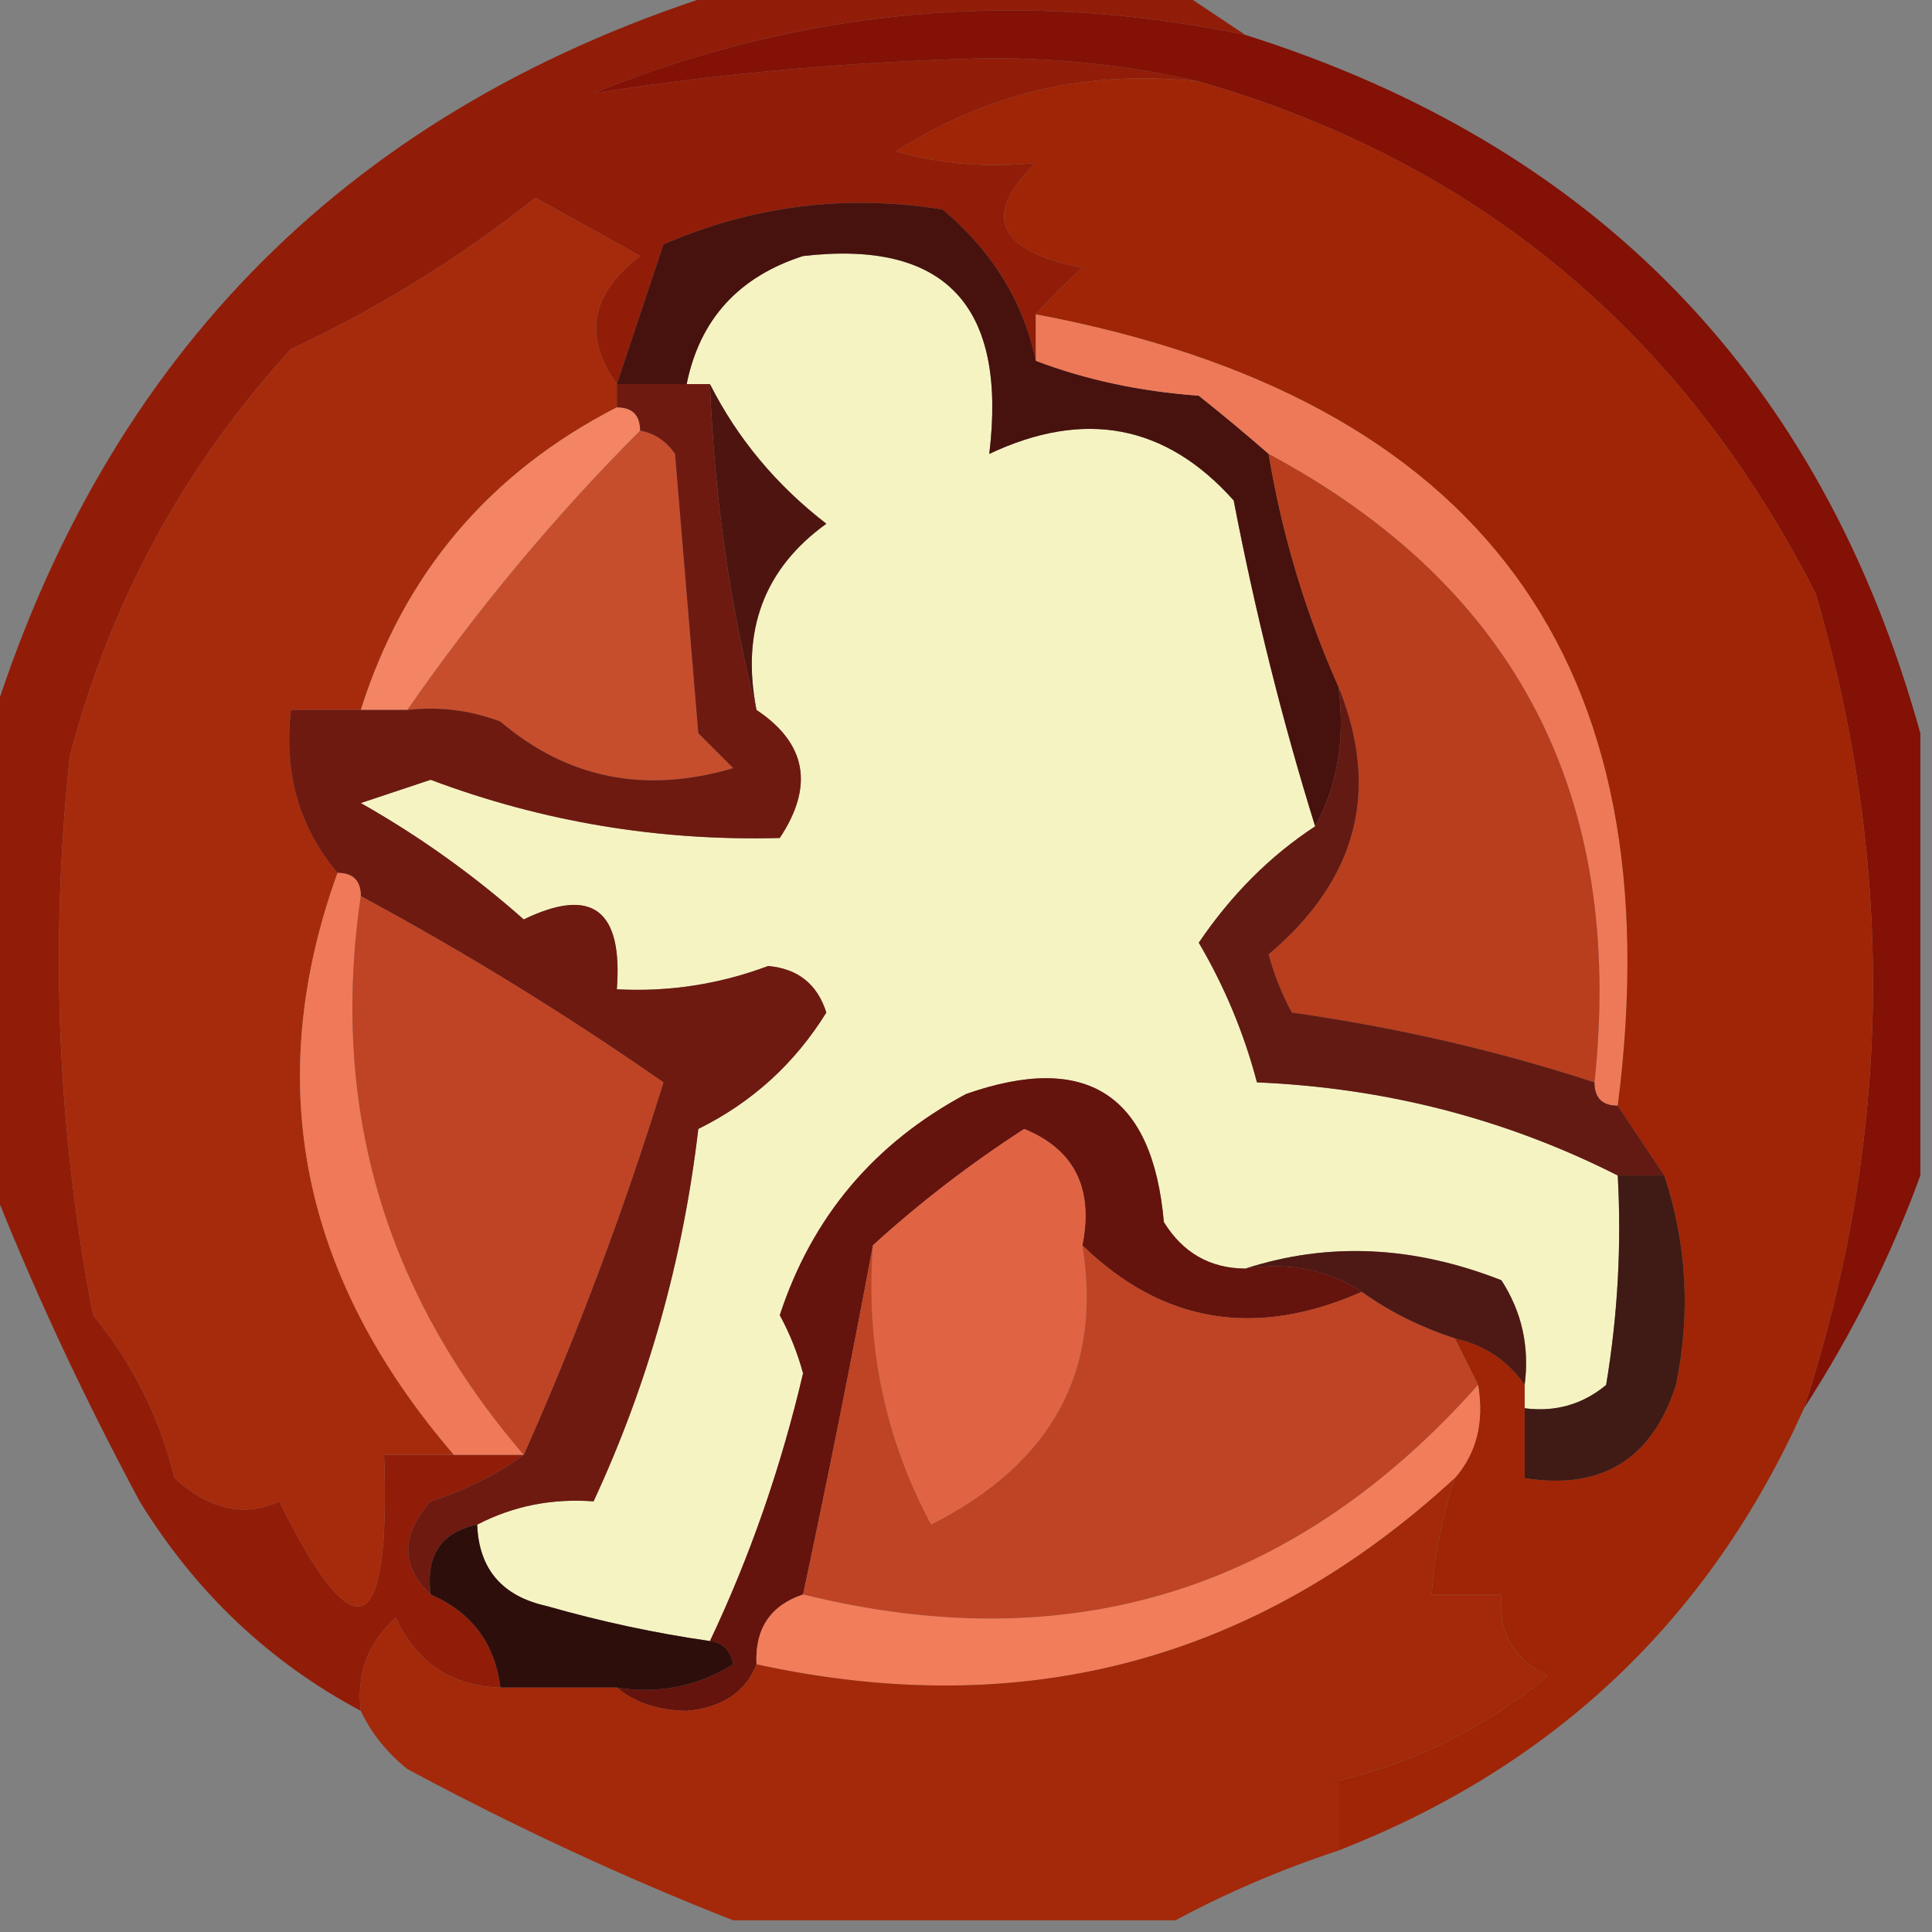 <svg width="83" height="83" viewBox="0 0 83 83" fill="none" xmlns="http://www.w3.org/2000/svg">
<rect x="0" y="0" width="83" height="83" fill="#808080" stroke="none"/>
<g clip-path="url(#clip0_2_147)">
<path fill-rule="evenodd" clip-rule="evenodd" d="M31.5 -0.5C37.833 -0.5 44.167 -0.5 50.5 -0.5C51.5 0.167 52.5 0.833 53.5 1.5C43.883 -0.491 34.55 0.342 25.5 4C31.067 3.133 36.734 2.633 42.5 2.5C45.686 2.502 48.686 2.835 51.5 3.5C46.778 2.977 42.445 3.977 38.5 6.5C40.413 7.051 42.413 7.218 44.5 7C42.161 9.269 42.828 10.769 46.5 11.5C45.757 12.182 45.091 12.848 44.5 13.5C44.5 14.167 44.5 14.833 44.5 15.5C43.961 12.958 42.628 10.792 40.5 9C36.339 8.333 32.339 8.833 28.5 10.5C27.833 12.5 27.167 14.5 26.5 16.5C25.035 14.454 25.368 12.62 27.5 11C25.99 10.15 24.49 9.317 23 8.5C19.755 11.079 16.255 13.245 12.5 15C7.887 20.06 4.72 25.894 3 32.5C2.137 40.564 2.47 48.564 4 56.5C5.696 58.56 6.863 60.893 7.5 63.5C9.012 64.862 10.512 65.196 12 64.5C15.281 71.124 16.781 70.457 16.5 62.5C17.5 62.5 18.5 62.5 19.5 62.5C20.5 62.5 21.5 62.5 22.5 62.5C21.359 63.339 20.026 64.006 18.5 64.5C17.218 65.958 17.218 67.292 18.5 68.5C20.262 69.262 21.262 70.596 21.5 72.5C19.408 72.439 17.908 71.439 17 69.5C15.812 70.563 15.312 71.897 15.5 73.5C11.566 71.402 8.4 68.402 6 64.5C3.511 59.863 1.344 55.196 -0.5 50.5C-0.5 44.167 -0.5 37.833 -0.5 31.5C4.5 15.167 15.167 4.5 31.5 -0.5Z" fill="#911D09"/>
<path fill-rule="evenodd" clip-rule="evenodd" d="M53.5 1.5C68.594 6.261 78.261 16.261 82.5 31.5C82.5 37.833 82.5 44.167 82.5 50.5C81.217 54.008 79.55 57.342 77.5 60.5C81.278 48.913 81.445 37.246 78 25.5C72.285 14.274 63.452 6.941 51.5 3.5C48.686 2.835 45.686 2.502 42.5 2.5C36.734 2.633 31.067 3.133 25.5 4C34.55 0.342 43.883 -0.491 53.5 1.5Z" fill="#831106"/>
<path fill-rule="evenodd" clip-rule="evenodd" d="M56.5 35.5C54.57 36.764 52.903 38.43 51.5 40.5C52.609 42.385 53.443 44.385 54 46.5C59.523 46.733 64.689 48.067 69.5 50.5C69.665 53.518 69.498 56.518 69 59.5C67.989 60.337 66.822 60.67 65.5 60.5C65.5 60.167 65.5 59.833 65.5 59.5C65.713 57.856 65.38 56.356 64.5 55C60.72 53.515 57.053 53.348 53.5 54.5C51.983 54.489 50.816 53.823 50 52.5C49.516 47.014 46.683 45.181 41.5 47C37.55 49.115 34.883 52.281 33.5 56.5C33.931 57.294 34.264 58.127 34.5 59C33.551 63.044 32.218 66.877 30.5 70.5C28.146 70.162 25.813 69.662 23.5 69C21.574 68.578 20.574 67.411 20.5 65.5C22.042 64.699 23.709 64.366 25.5 64.5C27.84 59.462 29.34 54.129 30 48.5C32.308 47.359 34.141 45.692 35.5 43.5C35.113 42.28 34.28 41.614 33 41.5C30.901 42.286 28.735 42.62 26.5 42.5C26.762 39.079 25.428 38.079 22.5 39.5C20.343 37.588 18.009 35.921 15.5 34.5C16.5 34.167 17.5 33.833 18.5 33.5C23.308 35.307 28.308 36.14 33.5 36C34.98 33.766 34.647 31.932 32.5 30.5C31.828 27.092 32.828 24.425 35.5 22.5C33.348 20.838 31.682 18.838 30.5 16.5C30.167 16.5 29.833 16.5 29.5 16.5C30.061 13.726 31.727 11.892 34.5 11C40.604 10.294 43.271 13.127 42.5 19.5C46.589 17.571 50.089 18.238 53 21.5C53.927 26.313 55.093 30.98 56.5 35.5Z" fill="#F6F3C3"/>
<path fill-rule="evenodd" clip-rule="evenodd" d="M44.5 15.5C46.631 16.314 48.964 16.814 51.5 17C52.571 17.852 53.571 18.685 54.5 19.5C55.077 22.966 56.077 26.299 57.5 29.5C57.795 31.735 57.461 33.735 56.5 35.5C55.093 30.98 53.927 26.313 53 21.5C50.089 18.238 46.589 17.571 42.5 19.5C43.271 13.127 40.604 10.294 34.5 11C31.727 11.892 30.061 13.726 29.5 16.5C28.5 16.5 27.5 16.5 26.5 16.5C27.167 14.5 27.833 12.5 28.5 10.5C32.339 8.833 36.339 8.333 40.5 9C42.628 10.792 43.961 12.958 44.5 15.5Z" fill="#47120E"/>
<path fill-rule="evenodd" clip-rule="evenodd" d="M26.5 16.5C26.5 16.833 26.5 17.167 26.5 17.5C21.021 20.311 17.355 24.644 15.5 30.5C14.5 30.5 13.5 30.5 12.5 30.5C12.185 33.211 12.852 35.544 14.5 37.5C11.247 46.511 12.914 54.845 19.5 62.5C18.5 62.5 17.5 62.5 16.5 62.5C16.781 70.457 15.281 71.124 12 64.5C10.512 65.196 9.012 64.862 7.5 63.5C6.863 60.893 5.696 58.56 4 56.5C2.47 48.564 2.137 40.564 3 32.5C4.72 25.894 7.887 20.06 12.5 15C16.255 13.245 19.755 11.079 23 8.5C24.49 9.317 25.99 10.15 27.5 11C25.368 12.62 25.035 14.454 26.5 16.5Z" fill="#A62B0C"/>
<path fill-rule="evenodd" clip-rule="evenodd" d="M30.5 16.5C31.682 18.838 33.348 20.838 35.5 22.5C32.828 24.425 31.828 27.092 32.5 30.5C31.356 26.036 30.69 21.37 30.5 16.5Z" fill="#4E1510"/>
<path fill-rule="evenodd" clip-rule="evenodd" d="M26.5 17.5C27.167 17.5 27.5 17.833 27.5 18.5C23.843 22.164 20.509 26.164 17.5 30.5C16.833 30.5 16.167 30.5 15.5 30.5C17.355 24.644 21.021 20.311 26.5 17.5Z" fill="#F38564"/>
<path fill-rule="evenodd" clip-rule="evenodd" d="M44.5 13.5C63.614 17.102 71.947 28.435 69.5 47.5C68.833 47.5 68.5 47.167 68.5 46.5C69.812 34.205 65.145 25.205 54.5 19.5C53.571 18.685 52.571 17.852 51.5 17C48.964 16.814 46.631 16.314 44.5 15.5C44.5 14.833 44.5 14.167 44.5 13.5Z" fill="#EE7959"/>
<path fill-rule="evenodd" clip-rule="evenodd" d="M27.5 18.5C28.117 18.611 28.617 18.944 29 19.5C29.333 23.5 29.667 27.5 30 31.5C30.5 32 31 32.5 31.5 33C27.712 34.116 24.378 33.45 21.5 31C20.207 30.51 18.873 30.343 17.5 30.5C20.509 26.164 23.843 22.164 27.5 18.5Z" fill="#C64E2D"/>
<path fill-rule="evenodd" clip-rule="evenodd" d="M54.5 19.5C65.145 25.205 69.812 34.205 68.5 46.5C64.34 45.139 60.006 44.139 55.5 43.5C55.069 42.706 54.736 41.873 54.5 41C58.307 37.788 59.307 33.955 57.5 29.5C56.077 26.299 55.077 22.966 54.5 19.5Z" fill="#B83E1E"/>
<path fill-rule="evenodd" clip-rule="evenodd" d="M51.5 3.5C63.452 6.941 72.285 14.274 78 25.5C81.445 37.246 81.278 48.913 77.5 60.5C73.46 69.538 66.794 75.872 57.5 79.5C57.5 78.5 57.5 77.5 57.5 76.5C60.806 75.715 63.806 74.215 66.5 72C65.027 71.29 64.36 70.124 64.5 68.5C63.5 68.5 62.5 68.5 61.5 68.5C61.629 66.784 61.962 65.117 62.5 63.5C63.434 62.432 63.768 61.099 63.5 59.5C63.167 58.833 62.833 58.167 62.5 57.5C63.778 57.782 64.778 58.449 65.5 59.5C65.5 59.833 65.5 60.167 65.5 60.5C65.5 61.5 65.5 62.5 65.5 63.5C68.808 64.026 70.975 62.693 72 59.5C72.634 56.445 72.468 53.445 71.5 50.5C70.833 49.5 70.167 48.5 69.5 47.5C71.947 28.435 63.614 17.102 44.5 13.5C45.091 12.848 45.757 12.182 46.5 11.5C42.828 10.769 42.161 9.269 44.5 7C42.413 7.218 40.413 7.051 38.5 6.5C42.445 3.977 46.778 2.977 51.5 3.5Z" fill="#9F2506"/>
<path fill-rule="evenodd" clip-rule="evenodd" d="M26.5 17.5C26.5 17.167 26.5 16.833 26.5 16.5C27.5 16.5 28.5 16.5 29.5 16.5C29.833 16.5 30.167 16.5 30.5 16.5C30.69 21.37 31.356 26.036 32.5 30.5C34.647 31.932 34.98 33.766 33.5 36C28.308 36.14 23.308 35.307 18.5 33.5C17.5 33.833 16.5 34.167 15.5 34.5C18.009 35.921 20.343 37.588 22.5 39.5C25.428 38.079 26.762 39.079 26.5 42.5C28.735 42.62 30.901 42.286 33 41.5C34.28 41.614 35.113 42.28 35.5 43.5C34.141 45.692 32.308 47.359 30 48.5C29.34 54.129 27.84 59.462 25.5 64.5C23.709 64.366 22.042 64.699 20.5 65.5C18.952 65.821 18.285 66.821 18.5 68.5C17.218 67.292 17.218 65.958 18.5 64.5C20.026 64.006 21.359 63.339 22.5 62.5C24.798 57.332 26.798 51.999 28.5 46.5C24.278 43.56 19.945 40.894 15.5 38.5C15.5 37.833 15.167 37.5 14.5 37.5C12.852 35.544 12.185 33.211 12.5 30.5C13.5 30.5 14.5 30.5 15.5 30.5C16.167 30.5 16.833 30.5 17.5 30.5C18.873 30.343 20.207 30.51 21.5 31C24.378 33.45 27.712 34.116 31.5 33C31 32.5 30.5 32 30 31.5C29.667 27.5 29.333 23.5 29 19.5C28.617 18.944 28.117 18.611 27.5 18.5C27.5 17.833 27.167 17.5 26.5 17.5Z" fill="#6E1A11"/>
<path fill-rule="evenodd" clip-rule="evenodd" d="M57.5 29.5C59.307 33.955 58.307 37.788 54.5 41C54.736 41.873 55.069 42.706 55.5 43.5C60.006 44.139 64.34 45.139 68.5 46.5C68.5 47.167 68.833 47.5 69.5 47.5C70.167 48.5 70.833 49.5 71.5 50.5C70.833 50.5 70.167 50.5 69.5 50.5C64.689 48.067 59.523 46.733 54 46.5C53.443 44.385 52.609 42.385 51.5 40.5C52.903 38.43 54.57 36.764 56.5 35.5C57.461 33.735 57.795 31.735 57.5 29.5Z" fill="#631A13"/>
<path fill-rule="evenodd" clip-rule="evenodd" d="M14.5 37.5C15.167 37.5 15.5 37.833 15.5 38.5C14.176 47.531 16.509 55.531 22.5 62.5C21.5 62.5 20.5 62.5 19.5 62.5C12.914 54.845 11.247 46.511 14.5 37.5Z" fill="#EF7958"/>
<path fill-rule="evenodd" clip-rule="evenodd" d="M53.5 54.5C57.053 53.348 60.72 53.515 64.5 55C65.38 56.356 65.713 57.856 65.5 59.5C64.778 58.449 63.778 57.782 62.5 57.5C61.005 57.011 59.672 56.345 58.5 55.5C57.081 54.549 55.415 54.216 53.5 54.5Z" fill="#4E1914"/>
<path fill-rule="evenodd" clip-rule="evenodd" d="M15.5 38.5C19.945 40.894 24.278 43.56 28.5 46.5C26.798 51.999 24.798 57.332 22.5 62.5C16.509 55.531 14.176 47.531 15.5 38.5Z" fill="#BE4425"/>
<path fill-rule="evenodd" clip-rule="evenodd" d="M53.5 54.5C55.415 54.215 57.081 54.549 58.5 55.5C53.94 57.512 49.94 56.845 46.5 53.5C46.99 51.052 46.157 49.385 44 48.5C41.659 50.016 39.492 51.683 37.5 53.5C36.587 58.397 35.587 63.397 34.5 68.5C33.094 68.973 32.427 69.973 32.5 71.5C32.03 72.694 31.03 73.36 29.5 73.5C28.274 73.481 27.274 73.147 26.5 72.5C28.288 72.785 29.955 72.452 31.5 71.5C31.376 70.893 31.043 70.56 30.5 70.5C32.218 66.877 33.551 63.044 34.5 59C34.264 58.127 33.931 57.294 33.5 56.5C34.883 52.281 37.55 49.115 41.5 47C46.683 45.181 49.516 47.014 50 52.5C50.816 53.823 51.983 54.489 53.5 54.5Z" fill="#65130D"/>
<path fill-rule="evenodd" clip-rule="evenodd" d="M46.5 53.5C47.376 58.87 45.209 62.87 40 65.5C38.015 61.794 37.182 57.794 37.5 53.5C39.492 51.683 41.659 50.016 44 48.5C46.157 49.385 46.99 51.052 46.5 53.5Z" fill="#E06444"/>
<path fill-rule="evenodd" clip-rule="evenodd" d="M69.5 50.5C70.167 50.5 70.833 50.5 71.5 50.5C72.468 53.445 72.634 56.445 72 59.5C70.975 62.693 68.808 64.026 65.5 63.5C65.5 62.5 65.5 61.5 65.5 60.5C66.822 60.67 67.989 60.337 69 59.5C69.498 56.518 69.665 53.518 69.5 50.5Z" fill="#401A14"/>
<path fill-rule="evenodd" clip-rule="evenodd" d="M37.5 53.5C37.182 57.794 38.015 61.794 40 65.5C45.209 62.87 47.376 58.87 46.5 53.5C49.94 56.845 53.94 57.512 58.5 55.5C59.672 56.345 61.005 57.011 62.5 57.5C62.833 58.167 63.167 58.833 63.5 59.5C55.64 68.342 45.974 71.342 34.5 68.5C35.587 63.397 36.587 58.397 37.5 53.5Z" fill="#BE4425"/>
<path fill-rule="evenodd" clip-rule="evenodd" d="M20.5 65.5C20.574 67.411 21.574 68.578 23.5 69C25.813 69.662 28.146 70.162 30.5 70.5C31.043 70.56 31.376 70.893 31.5 71.5C29.955 72.452 28.288 72.785 26.5 72.5C24.833 72.5 23.167 72.5 21.5 72.5C21.262 70.596 20.262 69.262 18.5 68.5C18.285 66.821 18.952 65.821 20.5 65.5Z" fill="#2D0E0B"/>
<path fill-rule="evenodd" clip-rule="evenodd" d="M63.5 59.5C63.768 61.099 63.434 62.432 62.5 63.5C53.986 71.342 43.986 74.009 32.5 71.5C32.427 69.973 33.094 68.973 34.5 68.5C45.974 71.342 55.64 68.342 63.5 59.5Z" fill="#F27D5B"/>
<path fill-rule="evenodd" clip-rule="evenodd" d="M62.5 63.5C61.962 65.117 61.629 66.784 61.5 68.5C62.5 68.5 63.5 68.5 64.5 68.5C64.36 70.124 65.027 71.29 66.5 72C63.806 74.215 60.806 75.715 57.5 76.5C57.5 77.5 57.5 78.5 57.5 79.5C55.013 80.323 52.679 81.323 50.5 82.5C44.167 82.5 37.833 82.5 31.5 82.5C26.804 80.656 22.137 78.489 17.5 76C16.619 75.292 15.953 74.458 15.5 73.5C15.312 71.897 15.812 70.563 17 69.5C17.908 71.439 19.408 72.439 21.5 72.5C23.167 72.5 24.833 72.5 26.5 72.5C27.274 73.147 28.274 73.481 29.5 73.5C31.03 73.36 32.03 72.694 32.5 71.5C43.986 74.009 53.986 71.342 62.5 63.5Z" fill="#A3290A"/>
</g>
<defs>
<clipPath id="clip0_2_147">
<rect width="83" height="83" fill="white"/>
</clipPath>
</defs>
</svg>
